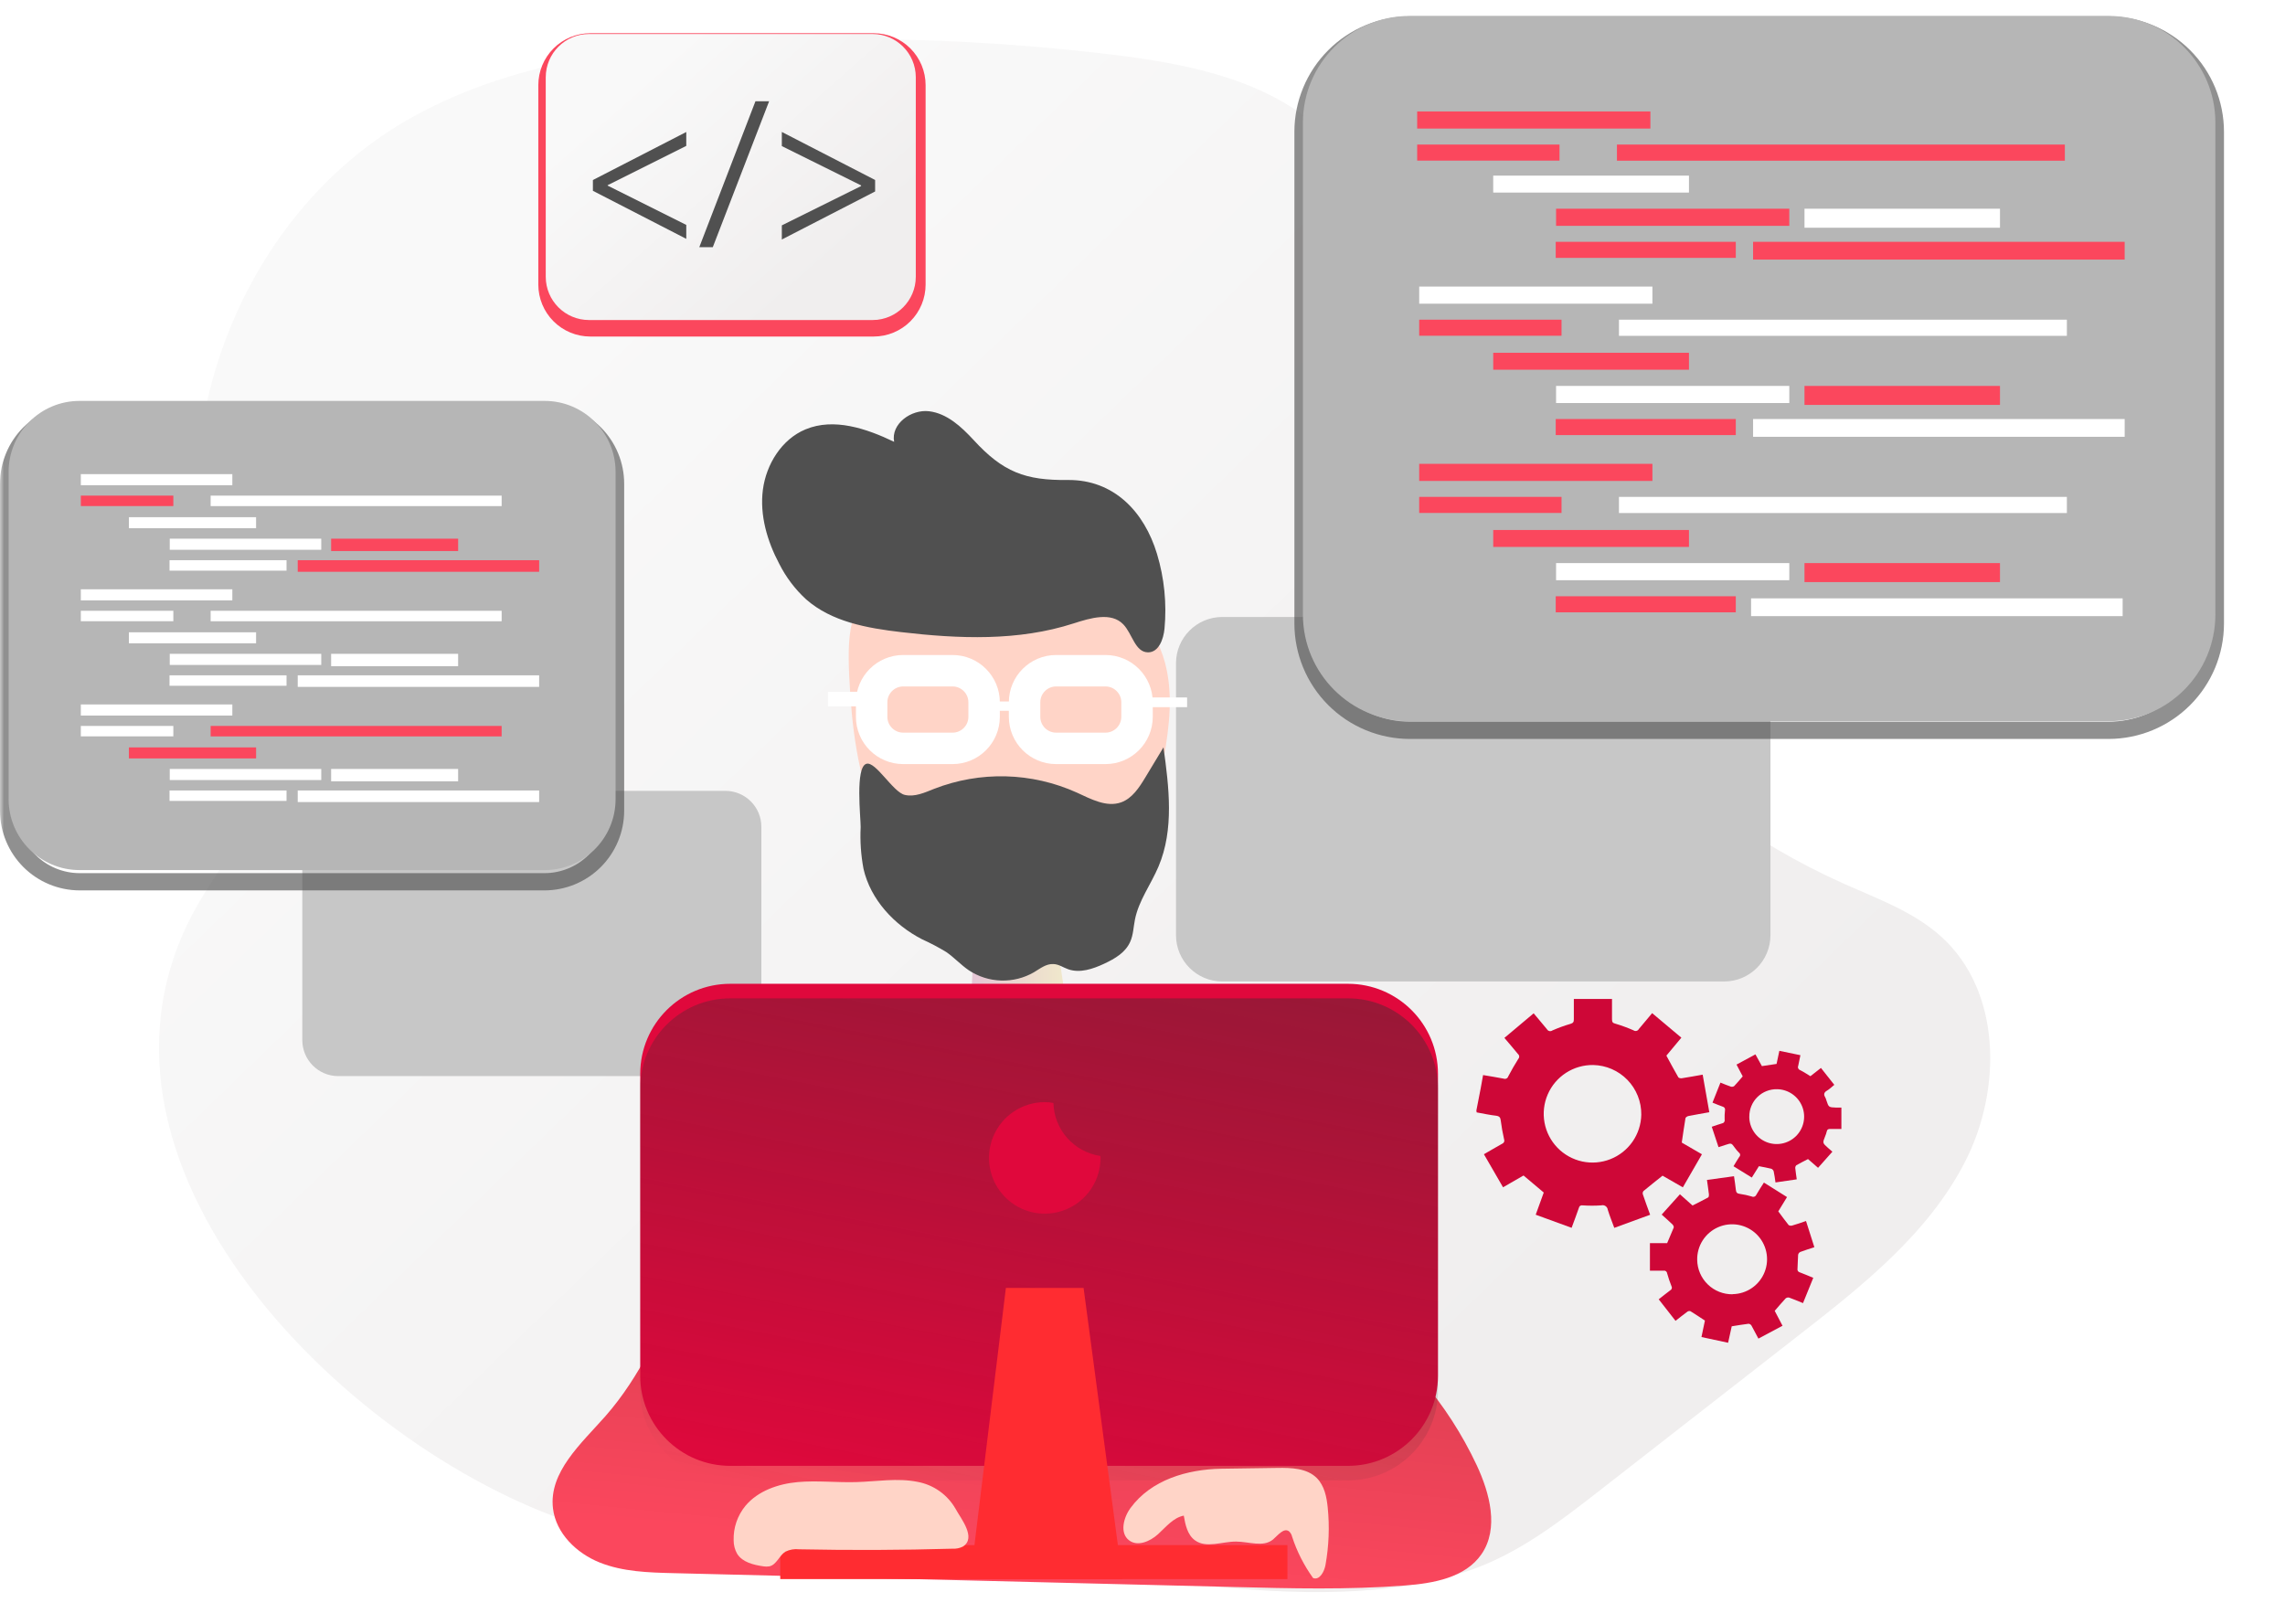 <svg width="287" height="204" viewBox="0 0 287 204" fill="none" xmlns="http://www.w3.org/2000/svg">
<mask id="mask0" mask-type="alpha" maskUnits="userSpaceOnUse" x="0" y="0" width="287" height="204">
<rect width="287" height="204" fill="#C4C4C4"/>
</mask>
<g mask="url(#mask0)">
<g filter="url(#filter0_dd)">
<path d="M26.177 116.833C29.391 110.744 34.646 105.242 34.849 98.358C34.992 93.322 32.348 88.704 30.411 84.046C20.538 60.333 30.762 30.075 52.973 17.178C65.096 10.141 79.462 8.133 93.456 7.343C109.337 6.443 125.266 6.926 141.064 8.786C150.324 9.883 160.016 11.655 167.18 17.617C178.409 26.943 179.994 43.196 184.262 57.162C191.761 81.693 210.274 102.62 233.703 113.059C237.943 114.946 242.435 116.57 245.864 119.696C253.384 126.542 253.461 138.863 248.826 147.914C244.191 156.965 235.924 163.509 227.888 169.762L202.951 189.208C197.904 193.141 192.737 197.146 186.687 199.225C166.528 206.158 139.183 198.007 118.256 197.08C104.745 196.476 90.422 197.815 77.219 194.293C47.992 186.487 9.018 149.378 26.177 116.833Z" fill="url(#paint0_linear)"/>
</g>
<path d="M153.523 123.289L216.556 123.289C219.768 123.289 222.371 120.686 222.371 117.474V83.317C222.371 80.105 219.768 77.502 216.556 77.502H153.523C150.312 77.502 147.708 80.105 147.708 83.317V117.474C147.708 120.686 150.312 123.289 153.523 123.289Z" fill="#C7C7C7"/>
<path d="M42.491 135.176H91.109C93.605 135.176 95.629 133.153 95.629 130.656V103.865C95.629 101.369 93.605 99.345 91.109 99.345H42.491C39.995 99.345 37.971 101.369 37.971 103.865L37.971 130.656C37.971 133.153 39.995 135.176 42.491 135.176Z" fill="#C7C7C7"/>
<path opacity="0.63" d="M264.844 92.823H177.076C173.233 92.818 169.549 91.29 166.831 88.573C164.113 85.857 162.584 82.173 162.578 78.33V16.553C162.582 12.709 164.111 9.024 166.829 6.306C169.547 3.588 173.232 2.059 177.076 2.055H264.844C268.686 2.06 272.37 3.59 275.087 6.308C277.804 9.026 279.332 12.71 279.336 16.553V78.33C279.332 82.172 277.804 85.856 275.087 88.573C272.37 91.29 268.686 92.818 264.844 92.823ZM177.076 4.221C173.807 4.224 170.672 5.524 168.36 7.836C166.048 10.148 164.748 13.283 164.745 16.553V78.33C164.749 81.599 166.05 84.732 168.362 87.043C170.674 89.354 173.808 90.653 177.076 90.656H264.844C268.111 90.651 271.244 89.352 273.555 87.041C275.865 84.73 277.165 81.598 277.169 78.33V16.553C277.167 13.284 275.867 10.15 273.556 7.838C271.246 5.527 268.112 4.226 264.844 4.221H177.076Z" fill="#505050"/>
<path d="M109.736 42.274H74.135C72.406 42.273 70.748 41.585 69.525 40.362C68.302 39.14 67.615 37.481 67.613 35.752V10.7C67.613 8.97 68.3 7.31 69.523 6.086C70.746 4.862 72.405 4.174 74.135 4.172H109.736C111.466 4.174 113.125 4.862 114.348 6.086C115.571 7.31 116.258 8.97 116.258 10.7V35.752C116.257 37.481 115.569 39.14 114.346 40.362C113.124 41.585 111.466 42.273 109.736 42.274ZM74.135 6.367C72.983 6.375 71.88 6.837 71.065 7.652C70.25 8.467 69.789 9.57 69.78 10.722V35.774C69.789 36.927 70.25 38.029 71.065 38.844C71.88 39.659 72.983 40.121 74.135 40.13H109.736C110.889 40.121 111.991 39.659 112.806 38.844C113.621 38.029 114.083 36.927 114.092 35.774V10.7C114.077 9.551 113.613 8.454 112.799 7.644C111.984 6.834 110.885 6.375 109.736 6.367H74.135Z" fill="#FB475D"/>
<path d="M122.47 134.951C122.486 135.578 122.676 136.188 123.018 136.712C123.329 137.073 123.736 137.337 124.192 137.475C126.288 138.215 128.581 137.36 130.638 136.509C131.553 136.219 132.377 135.695 133.029 134.99C133.58 134.124 133.86 133.114 133.836 132.088C134.045 128.775 133.873 125.45 133.326 122.176C133.247 121.317 132.959 120.49 132.486 119.768C131.471 118.424 129.563 118.243 127.878 118.177C123.638 118.018 122.393 117.475 122.152 121.918C121.907 126.264 122.013 130.623 122.47 134.951Z" fill="url(#paint1_linear)"/>
<path d="M110.259 103.251C111.279 105.6 112.693 107.757 114.439 109.63C116.242 111.508 118.435 112.966 120.864 113.902C123.293 114.837 125.898 115.227 128.495 115.043C131.091 114.86 133.615 114.107 135.888 112.839C138.161 111.571 140.127 109.818 141.647 107.705C144.28 104.035 145.41 99.51 146.2 95.061C146.886 91.166 147.352 87.112 146.337 83.289C145.004 78.292 141.181 74.172 136.573 71.835C131.965 69.499 126.645 68.818 121.488 69.186C118.263 69.422 115.004 70.075 112.201 71.676C106.661 74.825 106.409 79.191 106.661 84.885C106.963 91.128 107.665 97.496 110.259 103.251Z" fill="url(#paint2_linear)"/>
<path d="M122.271 55.253C120.746 53.607 118.941 51.928 116.692 51.66C114.443 51.391 111.876 53.251 112.304 55.499C108.821 53.827 104.739 52.45 101.174 53.936C98.179 55.176 96.237 58.325 95.82 61.517C95.403 64.71 96.369 68.001 97.883 70.842C98.727 72.514 99.866 74.019 101.245 75.286C104.46 78.116 108.925 78.906 113.192 79.405C120.433 80.25 127.915 80.557 134.855 78.308C136.95 77.633 139.567 76.844 141.092 78.434C142.227 79.614 142.567 81.95 144.207 81.945C145.535 81.945 146.138 80.299 146.264 78.966C146.559 75.804 146.239 72.615 145.321 69.575C143.725 64.293 139.923 60.25 134.136 60.294C128.777 60.36 125.974 59.301 122.271 55.253Z" fill="#505050"/>
<path d="M119.64 84.254H113.446C111.256 84.254 109.48 86.03 109.48 88.22V90.042C109.48 92.232 111.256 94.007 113.446 94.007H119.64C121.83 94.007 123.606 92.232 123.606 90.042V88.22C123.606 86.03 121.83 84.254 119.64 84.254Z" stroke="white" stroke-width="3.95" stroke-miterlimit="10"/>
<path d="M138.847 84.254H132.653C130.463 84.254 128.688 86.03 128.688 88.22V90.042C128.688 92.232 130.463 94.007 132.653 94.007H138.847C141.037 94.007 142.813 92.232 142.813 90.042V88.22C142.813 86.03 141.037 84.254 138.847 84.254Z" stroke="white" stroke-width="3.95" stroke-miterlimit="10"/>
<path d="M130.235 88.116H122.363V89.285H130.235V88.116Z" fill="white"/>
<path d="M110.398 86.898H103.996V88.725H110.398V86.898Z" fill="white"/>
<path d="M149.103 87.612H141.988V88.83H149.103V87.612Z" fill="white"/>
<path d="M108.101 103.887C108.012 105.654 108.134 107.425 108.463 109.164C109.352 113.004 112.303 116.18 115.803 117.985C116.849 118.456 117.866 118.991 118.847 119.586C119.845 120.272 120.674 121.194 121.678 121.879C122.885 122.68 124.292 123.127 125.74 123.171C127.188 123.215 128.62 122.853 129.873 122.126C130.635 121.671 131.392 121.056 132.281 121.1C132.961 121.1 133.554 121.545 134.195 121.764C135.66 122.263 137.262 121.72 138.666 121.067C140.07 120.415 141.37 119.636 141.957 118.297C142.347 117.431 142.363 116.449 142.55 115.516C143.022 113.124 144.563 111.095 145.512 108.846C147.487 104.189 146.828 98.884 146.137 93.876L143.855 97.656C143.087 98.928 142.21 100.283 140.816 100.788C138.979 101.44 137.026 100.376 135.249 99.559C132.442 98.293 129.41 97.6 126.332 97.52C123.254 97.44 120.191 97.975 117.322 99.093C116.137 99.564 114.881 100.146 113.636 99.85C112.155 99.499 109.988 95.604 108.82 95.944C107.393 96.372 108.112 102.691 108.101 103.887Z" fill="#505050"/>
<path d="M122.49 129.932C137.344 127.815 153.126 135.346 160.828 148.226C163.395 152.527 165.117 157.315 167.959 161.446C170.959 165.834 175.09 169.285 178.54 173.311C181.325 176.566 183.659 180.18 185.479 184.057C187.125 187.59 188.293 192 186.083 195.22C184.053 198.182 180.049 198.895 176.456 199.164C169.325 199.713 162.133 199.532 154.969 199.351L84.58 197.612C81.442 197.535 78.227 197.442 75.315 196.273C72.402 195.105 69.829 192.603 69.456 189.488C68.908 184.924 72.994 181.347 76.039 177.897C84.887 167.826 86.867 153.174 95.391 142.828C98.59 139 102.573 135.903 107.073 133.748C111.572 131.593 116.482 130.43 121.469 130.338" fill="#FB475D"/>
<path d="M122.49 129.932C137.344 127.815 153.126 135.346 160.828 148.226C163.395 152.527 165.117 157.315 167.959 161.446C170.959 165.834 175.09 169.285 178.54 173.311C181.325 176.566 183.659 180.18 185.479 184.057C187.125 187.59 188.293 192 186.083 195.22C184.053 198.182 180.049 198.895 176.456 199.164C169.325 199.713 162.133 199.532 154.969 199.351L84.58 197.612C81.442 197.535 78.227 197.442 75.315 196.273C72.402 195.105 69.829 192.603 69.456 189.488C68.908 184.924 72.994 181.347 76.039 177.897C84.887 167.826 86.867 153.174 95.391 142.828C98.59 139 102.573 135.903 107.073 133.748C111.572 131.593 116.482 130.43 121.469 130.338" fill="url(#paint3_linear)" fill-opacity="0.2"/>
<path d="M161.703 194.09H98V198.358H161.703V194.09Z" fill="#FF2C31"/>
<path d="M161.703 194.09H98V198.358H161.703V194.09Z" fill="url(#paint4_linear)"/>
<path d="M169.306 123.58H91.72C85.476 123.58 80.414 128.642 80.414 134.886V172.829C80.414 179.072 85.476 184.134 91.72 184.134H169.306C175.55 184.134 180.612 179.072 180.612 172.829V134.886C180.612 128.642 175.55 123.58 169.306 123.58Z" fill="#E0083C"/>
<path d="M169.306 125.407H91.72C85.476 125.407 80.414 130.468 80.414 136.712V174.655C80.414 180.899 85.476 185.961 91.72 185.961H169.306C175.55 185.961 180.612 180.899 180.612 174.655V136.712C180.612 130.468 175.55 125.407 169.306 125.407Z" fill="url(#paint5_linear)" fill-opacity="0.4"/>
<path opacity="0.26" d="M115.68 183.41L126.343 161.781H136.102L137.473 183.717L115.68 183.41Z" fill="url(#paint6_linear)"/>
<path d="M140.977 198.358H121.871L126.342 161.781H136.1L140.977 198.358Z" fill="#FF2C31"/>
<path d="M141.886 198.358H122.785L127.256 161.781H137.009L141.886 198.358Z" fill="url(#paint7_linear)"/>
<path d="M264.844 2H177.06C169.653 2 163.648 8.005 163.648 15.412V77.184C163.648 84.591 169.653 90.596 177.06 90.596H264.844C272.252 90.596 278.256 84.591 278.256 77.184V15.412C278.256 8.005 272.252 2 264.844 2Z" fill="#B6B6B6"/>
<path opacity="0.63" d="M68.398 111.847H10C7.348 111.842 4.806 110.787 2.932 108.911C1.057 107.035 0.003 104.493 0 101.841V60.75C0.003 58.098 1.057 55.555 2.932 53.68C4.806 51.804 7.348 50.748 10 50.744H68.398C71.05 50.748 73.592 51.804 75.466 53.68C77.341 55.555 78.395 58.098 78.398 60.75V101.841C78.395 104.493 77.341 107.035 75.466 108.911C73.592 110.787 71.05 111.842 68.398 111.847ZM10 52.911C7.922 52.914 5.93 53.741 4.46 55.21C2.991 56.679 2.164 58.672 2.161 60.75V101.841C2.164 103.919 2.991 105.911 4.46 107.381C5.93 108.85 7.922 109.677 10 109.68H68.398C70.476 109.677 72.468 108.85 73.938 107.381C75.407 105.911 76.234 103.919 76.237 101.841V60.75C76.234 58.672 75.407 56.679 73.938 55.21C72.468 53.741 70.476 52.914 68.398 52.911H10Z" fill="#505050"/>
<path d="M68.4 50.36H10.001C5.075 50.36 1.082 54.353 1.082 59.279V100.376C1.082 105.302 5.075 109.296 10.001 109.296H68.4C73.326 109.296 77.319 105.302 77.319 100.376V59.279C77.319 54.353 73.326 50.36 68.4 50.36Z" fill="#B6B6B6"/>
<path d="M109.589 4.271H73.983C70.981 4.271 68.547 6.705 68.547 9.707V34.765C68.547 37.767 70.981 40.201 73.983 40.201H109.589C112.591 40.201 115.025 37.767 115.025 34.765V9.707C115.025 6.705 112.591 4.271 109.589 4.271Z" fill="url(#paint8_linear)"/>
<path d="M74.469 22.614L86.197 16.58V18.325L76.323 23.261V23.316L86.197 28.253V30.003L74.469 23.969V22.614Z" fill="#505050"/>
<path d="M87.832 31.051L94.886 12.719H96.603L89.527 31.051H87.832Z" fill="#505050"/>
<path d="M109.916 24.052L98.199 30.086V28.309L108.155 23.372V23.289L98.199 18.352V16.575L109.916 22.609V24.052Z" fill="#505050"/>
<path d="M115.231 186.141C112.718 185.637 110.129 186.098 107.551 186.174C105.093 186.246 102.614 185.955 100.184 186.174C97.754 186.394 95.209 187.271 93.64 189.142C92.629 190.362 92.098 191.909 92.148 193.492C92.145 194.084 92.296 194.666 92.587 195.181C93.256 196.251 94.649 196.575 95.878 196.756C96.13 196.8 96.388 196.8 96.64 196.756C97.545 196.558 97.864 195.395 98.648 194.913C99.18 194.652 99.776 194.549 100.365 194.616C106.794 194.748 113.225 194.723 119.657 194.54C120.099 194.565 120.54 194.474 120.935 194.276C122.691 193.179 120.661 190.722 120.03 189.548C119.529 188.663 118.839 187.9 118.009 187.311C117.18 186.722 116.231 186.323 115.231 186.141Z" fill="url(#paint9_linear)"/>
<path d="M141.986 189.438C141.103 190.651 140.62 192.576 141.81 193.486C142.88 194.309 144.449 193.629 145.447 192.724C146.446 191.819 147.356 190.645 148.684 190.387C148.881 191.539 149.144 192.801 150.088 193.486C151.52 194.529 153.494 193.629 155.261 193.646C156.851 193.646 158.667 194.397 159.896 193.382C160.532 192.834 161.256 191.863 161.915 192.367C162.106 192.549 162.238 192.784 162.293 193.042C162.898 194.896 163.786 196.644 164.926 198.226C165.727 198.539 166.33 197.452 166.484 196.58C166.911 194.202 167.006 191.776 166.764 189.372C166.632 188.034 166.347 186.63 165.392 185.664C164.147 184.419 162.178 184.364 160.417 184.392L153.352 184.496C149.15 184.578 144.602 185.862 141.986 189.438Z" fill="url(#paint10_linear)"/>
<path d="M138.229 145.461C138.226 146.846 137.814 148.199 137.044 149.349C136.273 150.499 135.179 151.396 133.899 151.924C132.62 152.453 131.212 152.591 129.854 152.32C128.497 152.05 127.249 151.383 126.27 150.404C125.291 149.425 124.625 148.178 124.354 146.82C124.083 145.462 124.221 144.054 124.75 142.775C125.279 141.495 126.175 140.401 127.325 139.631C128.475 138.86 129.828 138.448 131.213 138.446C131.581 138.439 131.95 138.476 132.31 138.555C132.355 140.179 132.97 141.735 134.047 142.95C135.124 144.166 136.595 144.963 138.201 145.204C138.221 145.288 138.231 145.375 138.229 145.461Z" fill="#E0083C"/>
<path d="M207.292 14H178V16.15H207.292V14Z" fill="#FB475D"/>
<path d="M195.877 18.158H178V20.176H195.877V18.158Z" fill="#FB475D"/>
<path d="M259.349 18.158H203.09V20.187H259.349V18.158Z" fill="#FB475D"/>
<path d="M212.137 22.061H187.551V24.189H212.137V22.061Z" fill="white"/>
<path d="M224.738 26.218H195.445V28.369H224.738V26.218Z" fill="#FB475D"/>
<path d="M251.201 26.218H226.648V28.604H251.201V26.218Z" fill="white"/>
<path d="M218.019 30.376H195.402V32.395H218.019V30.376Z" fill="#FB475D"/>
<path d="M266.862 30.376H220.191V32.609H266.862V30.376Z" fill="#FB475D"/>
<path d="M207.546 35.999H178.254V38.149H207.546V35.999Z" fill="white"/>
<path d="M196.131 40.157H178.254V42.175H196.131V40.157Z" fill="#FB475D"/>
<path d="M259.603 40.157H203.344V42.186H259.603V40.157Z" fill="white"/>
<path d="M212.137 44.315H187.551V46.443H212.137V44.315Z" fill="#FB475D"/>
<path d="M224.738 48.478H195.445V50.628H224.738V48.478Z" fill="white"/>
<path d="M251.201 48.478H226.648V50.864H251.201V48.478Z" fill="#FB475D"/>
<path d="M218.019 52.636H195.402V54.655H218.019V52.636Z" fill="#FB475D"/>
<path d="M266.862 52.636H220.191V54.869H266.862V52.636Z" fill="white"/>
<path d="M207.546 58.264H178.254V60.414H207.546V58.264Z" fill="#FB475D"/>
<path d="M196.131 62.416H178.254V64.435H196.131V62.416Z" fill="#FB475D"/>
<path d="M259.603 62.416H203.344V64.446H259.603V62.416Z" fill="white"/>
<path d="M212.137 66.575H187.551V68.703H212.137V66.575Z" fill="#FB475D"/>
<path d="M224.738 70.733H195.445V72.883H224.738V70.733Z" fill="white"/>
<path d="M251.201 70.733H226.648V73.119H251.201V70.733Z" fill="#FB475D"/>
<path d="M218.019 74.901H195.402V76.92H218.019V74.901Z" fill="#FB475D"/>
<path d="M266.608 75.163H219.938V77.396H266.608V75.163Z" fill="white"/>
<path d="M29.181 59.559H10.152V60.952H29.181V59.559Z" fill="white"/>
<path d="M21.771 62.258H10.152V63.569H21.771V62.258Z" fill="#FB475D"/>
<path d="M63.007 62.258H26.457V63.574H63.007V62.258Z" fill="white"/>
<path d="M32.165 64.968H16.191V66.35H32.165V64.968Z" fill="white"/>
<path d="M40.349 67.667H21.32V69.06H40.349V67.667Z" fill="white"/>
<path d="M57.542 67.667H41.59V69.219H57.542V67.667Z" fill="#FB475D"/>
<path d="M35.989 70.371H21.293V71.682H35.989V70.371Z" fill="white"/>
<path d="M67.718 70.371H37.395V71.825H67.718V70.371Z" fill="#FB475D"/>
<path d="M29.181 74.024H10.152V75.418H29.181V74.024Z" fill="white"/>
<path d="M21.771 76.723H10.152V78.034H21.771V76.723Z" fill="white"/>
<path d="M63.007 76.723H26.457V78.04H63.007V76.723Z" fill="white"/>
<path d="M32.165 79.427H16.191V80.81H32.165V79.427Z" fill="white"/>
<path d="M40.349 82.132H21.32V83.525H40.349V82.132Z" fill="white"/>
<path d="M57.542 82.132H41.59V83.684H57.542V82.132Z" fill="white"/>
<path d="M35.989 84.831H21.293V86.142H35.989V84.831Z" fill="white"/>
<path d="M67.718 84.831H37.395V86.284H67.718V84.831Z" fill="white"/>
<path d="M29.181 88.489H10.152V89.883H29.181V88.489Z" fill="white"/>
<path d="M21.771 91.189H10.152V92.499H21.771V91.189Z" fill="white"/>
<path d="M63.007 91.189H26.457V92.505H63.007V91.189Z" fill="#FB475D"/>
<path d="M32.165 93.887H16.191V95.27H32.165V93.887Z" fill="#FB475D"/>
<path d="M40.349 96.592H21.32V97.985H40.349V96.592Z" fill="white"/>
<path d="M57.542 96.592H41.59V98.144H57.542V96.592Z" fill="white"/>
<path d="M35.989 99.296H21.293V100.607H35.989V99.296Z" fill="white"/>
<path d="M67.718 99.296H37.395V100.75H67.718V99.296Z" fill="white"/>
<path d="M185.434 139.504C185.609 138.566 185.796 137.628 185.982 136.69C186.081 136.142 186.174 135.632 186.278 135.045C187.156 135.193 188.012 135.33 188.862 135.494C188.918 135.516 188.979 135.525 189.039 135.522C189.099 135.519 189.158 135.504 189.212 135.477C189.266 135.45 189.314 135.413 189.353 135.367C189.392 135.321 189.421 135.267 189.438 135.209C189.822 134.463 190.25 133.739 190.7 133.015C190.739 132.973 190.77 132.923 190.789 132.869C190.809 132.815 190.817 132.757 190.813 132.699C190.81 132.642 190.794 132.586 190.768 132.534C190.742 132.483 190.706 132.437 190.661 132.401C190.113 131.748 189.564 131.073 188.955 130.376L192.631 127.288C193.179 127.963 193.761 128.616 194.304 129.29C194.335 129.347 194.378 129.397 194.43 129.436C194.481 129.475 194.541 129.502 194.604 129.517C194.667 129.531 194.733 129.532 194.796 129.52C194.86 129.507 194.92 129.481 194.973 129.444C195.711 129.118 196.469 128.842 197.244 128.616C197.6 128.511 197.683 128.369 197.677 128.034C197.677 127.195 197.677 126.356 197.677 125.483H202.471C202.471 126.345 202.471 127.195 202.471 128.045C202.471 128.385 202.559 128.511 202.905 128.594C203.678 128.824 204.437 129.102 205.176 129.427C205.229 129.464 205.289 129.489 205.353 129.501C205.417 129.513 205.482 129.511 205.545 129.495C205.608 129.48 205.666 129.451 205.717 129.411C205.768 129.371 205.81 129.32 205.84 129.263C206.388 128.599 206.937 127.952 207.513 127.266L211.182 130.349L209.301 132.604C209.811 133.542 210.288 134.441 210.798 135.319C210.853 135.418 211.095 135.467 211.237 135.445C212.093 135.313 212.949 135.154 213.859 134.995L214.693 139.713C213.799 139.872 212.932 140.02 212.071 140.19C211.928 140.217 211.72 140.349 211.698 140.464C211.528 141.463 211.391 142.466 211.232 143.525L213.766 144.995L211.369 149.148L208.818 147.683C207.995 148.341 207.2 148.967 206.416 149.619C206.373 149.677 206.344 149.743 206.331 149.814C206.319 149.884 206.323 149.957 206.344 150.025C206.629 150.876 206.942 151.715 207.26 152.593L202.757 154.238C202.477 153.476 202.175 152.73 201.939 151.962C201.928 151.869 201.896 151.779 201.847 151.699C201.798 151.619 201.732 151.551 201.654 151.499C201.576 151.447 201.487 151.412 201.394 151.397C201.302 151.383 201.207 151.388 201.117 151.413C200.34 151.465 199.561 151.465 198.785 151.413C198.733 151.4 198.678 151.399 198.625 151.408C198.572 151.417 198.522 151.438 198.477 151.467C198.432 151.497 198.394 151.536 198.365 151.582C198.336 151.627 198.316 151.678 198.308 151.731C198.023 152.554 197.716 153.377 197.397 154.233L192.888 152.587L193.898 149.8L191.358 147.661L188.785 149.142L186.383 144.99C187.178 144.529 187.924 144.09 188.681 143.668C188.733 143.648 188.78 143.618 188.821 143.579C188.861 143.541 188.893 143.494 188.915 143.443C188.937 143.392 188.948 143.337 188.949 143.281C188.949 143.226 188.938 143.171 188.917 143.119C188.741 142.346 188.599 141.561 188.5 140.777C188.451 140.393 188.363 140.228 187.951 140.157C187.118 140.064 186.306 139.883 185.472 139.735L185.434 139.504ZM200.113 133.783C198.902 133.765 197.712 134.106 196.695 134.763C195.677 135.421 194.878 136.365 194.397 137.477C193.916 138.588 193.775 139.818 193.993 141.01C194.21 142.201 194.776 143.302 195.619 144.172C196.461 145.042 197.543 145.643 198.727 145.899C199.911 146.154 201.144 146.053 202.271 145.608C203.397 145.164 204.367 144.395 205.057 143.399C205.747 142.403 206.126 141.226 206.147 140.014C206.166 138.39 205.543 136.824 204.412 135.657C203.282 134.489 201.737 133.816 200.113 133.783Z" fill="#CE0737"/>
<path d="M226.839 153.377L227.887 156.668C227.278 156.871 226.691 157.047 226.126 157.261C226.055 157.294 225.992 157.344 225.944 157.406C225.895 157.467 225.862 157.54 225.847 157.617C225.797 158.199 225.814 158.78 225.77 159.362C225.758 159.411 225.755 159.463 225.764 159.514C225.772 159.564 225.79 159.613 225.817 159.656C225.844 159.7 225.879 159.737 225.921 159.767C225.963 159.796 226.01 159.817 226.06 159.828C226.609 160.031 227.158 160.272 227.75 160.514C227.311 161.611 226.894 162.626 226.461 163.69C225.863 163.448 225.298 163.202 224.722 162.999C224.646 162.98 224.567 162.979 224.491 162.996C224.415 163.013 224.343 163.048 224.283 163.097C223.822 163.586 223.389 164.107 222.906 164.661L223.888 166.537L220.86 168.149C220.559 167.601 220.284 167.052 219.983 166.504C219.943 166.442 219.89 166.39 219.827 166.352C219.764 166.314 219.694 166.291 219.621 166.284C218.924 166.367 218.227 166.493 217.509 166.603L217.053 168.671L213.707 167.952L214.141 165.884C213.521 165.478 212.928 165.078 212.319 164.705C212.255 164.685 212.186 164.68 212.12 164.692C212.053 164.703 211.99 164.73 211.935 164.77C211.442 165.132 210.964 165.516 210.449 165.917L208.337 163.213C208.842 162.818 209.302 162.445 209.78 162.088C209.826 162.067 209.867 162.036 209.901 161.998C209.934 161.96 209.96 161.915 209.975 161.866C209.991 161.818 209.996 161.767 209.991 161.716C209.985 161.666 209.969 161.617 209.944 161.572C209.731 161.044 209.548 160.504 209.396 159.954C209.392 159.903 209.377 159.853 209.353 159.808C209.329 159.763 209.296 159.723 209.256 159.691C209.216 159.659 209.169 159.636 209.12 159.622C209.07 159.609 209.018 159.606 208.968 159.614C208.37 159.614 207.777 159.614 207.234 159.614V156.158H209.396C209.67 155.511 209.944 154.864 210.224 154.2C210.262 154.101 210.158 153.898 210.065 153.805C209.637 153.388 209.182 152.999 208.71 152.571L211.003 150.02L212.583 151.43C213.252 151.09 213.905 150.772 214.546 150.42C214.623 150.377 214.656 150.168 214.645 150.047C214.579 149.455 214.486 148.863 214.398 148.221L217.794 147.749C217.882 148.358 217.969 148.917 218.03 149.482C218.063 149.801 218.194 149.932 218.529 149.971C219.031 150.043 219.528 150.151 220.015 150.294C220.067 150.321 220.124 150.336 220.182 150.34C220.24 150.343 220.298 150.334 220.353 150.314C220.408 150.294 220.457 150.263 220.499 150.223C220.541 150.183 220.575 150.134 220.597 150.08C220.888 149.57 221.211 149.087 221.551 148.55L224.453 150.371L223.356 152.165C223.789 152.752 224.212 153.333 224.656 153.887C224.719 153.926 224.788 153.952 224.861 153.963C224.933 153.974 225.007 153.971 225.079 153.953C225.66 153.783 226.241 153.591 226.839 153.377ZM217.624 162.565C218.493 162.552 219.338 162.281 220.052 161.787C220.767 161.293 221.319 160.598 221.638 159.79C221.958 158.982 222.03 158.098 221.846 157.248C221.662 156.399 221.23 155.624 220.605 155.02C219.98 154.417 219.19 154.013 218.335 153.859C217.48 153.705 216.599 153.808 215.802 154.155C215.006 154.503 214.331 155.079 213.862 155.81C213.393 156.542 213.152 157.396 213.17 158.265C213.188 159.428 213.668 160.536 214.503 161.345C215.338 162.155 216.461 162.599 217.624 162.582V162.565Z" fill="#CE0737"/>
<path d="M227.392 135.187L228.714 134.15L230.392 136.273C230.069 136.531 229.783 136.822 229.46 137.008C229.136 137.195 229.015 137.453 229.235 137.809C229.309 137.94 229.364 138.08 229.399 138.226C229.685 139.093 229.685 139.093 230.617 139.131C230.842 139.131 231.067 139.131 231.281 139.131V141.813C230.776 141.813 230.326 141.813 229.882 141.813C229.624 141.813 229.498 141.874 229.443 142.126C229.396 142.331 229.33 142.531 229.246 142.724C228.906 143.574 228.9 143.574 229.602 144.194L230.151 144.671L228.352 146.696L227.09 145.598C226.596 145.856 226.103 146.098 225.625 146.372C225.578 146.418 225.541 146.473 225.517 146.535C225.493 146.597 225.483 146.663 225.488 146.728C225.532 147.189 225.609 147.645 225.675 148.144L223.003 148.533C222.932 148.045 222.877 147.584 222.778 147.14C222.756 147.065 222.716 146.997 222.663 146.94C222.61 146.883 222.544 146.838 222.471 146.811C221.978 146.685 221.478 146.602 220.924 146.493L220.03 147.919L217.732 146.498C217.979 146.092 218.203 145.703 218.45 145.33C218.49 145.294 218.521 145.25 218.541 145.2C218.561 145.151 218.569 145.098 218.564 145.045C218.56 144.991 218.544 144.94 218.516 144.894C218.489 144.849 218.451 144.81 218.406 144.781C218.215 144.59 218.041 144.382 217.885 144.161C217.463 143.574 217.468 143.574 216.761 143.805C216.481 143.903 216.212 143.991 215.85 144.101L215 141.539C215.444 141.391 215.856 141.238 216.284 141.117C216.338 141.11 216.39 141.091 216.437 141.063C216.484 141.035 216.525 140.997 216.556 140.952C216.587 140.907 216.609 140.856 216.62 140.802C216.631 140.749 216.63 140.693 216.618 140.64C216.603 140.251 216.617 139.863 216.662 139.477C216.675 139.427 216.678 139.375 216.67 139.324C216.662 139.273 216.644 139.225 216.617 139.181C216.59 139.137 216.554 139.1 216.512 139.07C216.47 139.041 216.422 139.021 216.371 139.01C215.949 138.862 215.538 138.687 215.093 138.506L216.092 135.993C216.552 136.174 216.98 136.361 217.419 136.504C217.49 136.521 217.564 136.523 217.635 136.507C217.706 136.492 217.773 136.461 217.83 136.416C218.193 136.037 218.522 135.631 218.889 135.209L218.11 133.728L220.485 132.444L221.297 133.92L223.14 133.646L223.491 132L226.135 132.549C226.042 133.009 225.96 133.443 225.861 133.876C225.837 133.927 225.825 133.983 225.824 134.039C225.823 134.095 225.834 134.151 225.856 134.203C225.879 134.255 225.912 134.301 225.953 134.34C225.995 134.378 226.044 134.407 226.097 134.425C226.53 134.633 226.942 134.913 227.392 135.187ZM219.712 140.256C219.71 140.935 219.909 141.599 220.283 142.166C220.658 142.733 221.192 143.176 221.817 143.44C222.443 143.704 223.133 143.777 223.8 143.65C224.468 143.523 225.082 143.202 225.568 142.727C226.053 142.252 226.387 141.643 226.527 140.979C226.668 140.314 226.609 139.623 226.358 138.992C226.106 138.361 225.674 137.818 225.115 137.432C224.557 137.046 223.896 136.834 223.217 136.822C222.76 136.81 222.305 136.89 221.879 137.058C221.454 137.225 221.066 137.477 220.74 137.797C220.413 138.117 220.155 138.5 219.979 138.923C219.803 139.345 219.714 139.798 219.717 140.256H219.712Z" fill="#CE0737"/>
</g>
<defs>
<filter id="filter0_dd" x="1.969" y="-13.096" width="261.007" height="226.091" filterUnits="userSpaceOnUse" color-interpolation-filters="sRGB">
<feFlood flood-opacity="0" result="BackgroundImageFix"/>
<feColorMatrix in="SourceAlpha" type="matrix" values="0 0 0 0 0 0 0 0 0 0 0 0 0 0 0 0 0 0 127 0"/>
<feOffset dx="3" dy="3"/>
<feGaussianBlur stdDeviation="4"/>
<feColorMatrix type="matrix" values="0 0 0 0 0.367 0 0 0 0 0.367 0 0 0 0 0.367 0 0 0 0.4 0"/>
<feBlend mode="normal" in2="BackgroundImageFix" result="effect1_dropShadow"/>
<feColorMatrix in="SourceAlpha" type="matrix" values="0 0 0 0 0 0 0 0 0 0 0 0 0 0 0 0 0 0 127 0"/>
<feOffset dx="-5" dy="-5"/>
<feGaussianBlur stdDeviation="7.5"/>
<feColorMatrix type="matrix" values="0 0 0 0 1 0 0 0 0 1 0 0 0 0 1 0 0 0 1 0"/>
<feBlend mode="normal" in2="effect1_dropShadow" result="effect2_dropShadow"/>
<feBlend mode="normal" in="SourceGraphic" in2="effect2_dropShadow" result="shape"/>
</filter>
<linearGradient id="paint0_linear" x1="112.178" y1="3.977" x2="234.61" y2="130.463" gradientUnits="userSpaceOnUse">
<stop stop-color="#F9F9F9"/>
<stop offset="1" stop-color="#F0EEEE"/>
</linearGradient>
<linearGradient id="paint1_linear" x1="122.02" y1="127.914" x2="133.912" y2="127.914" gradientUnits="userSpaceOnUse">
<stop stop-color="#E5C6D6"/>
<stop offset="0.42" stop-color="#EAD4D0"/>
<stop offset="1" stop-color="#F0E9CB"/>
</linearGradient>
<linearGradient id="paint2_linear" x1="14443.7" y1="17508.7" x2="15180.9" y2="17508.7" gradientUnits="userSpaceOnUse">
<stop stop-color="#FFD4C7"/>
<stop offset="0.42" stop-color="#EAD4D0"/>
<stop offset="1" stop-color="#FAD0BE"/>
</linearGradient>
<linearGradient id="paint3_linear" x1="127.761" y1="195.9" x2="133.247" y2="140.426" gradientUnits="userSpaceOnUse">
<stop stop-color="#010101" stop-opacity="0"/>
<stop offset="0.95" stop-color="#010101"/>
</linearGradient>
<linearGradient id="paint4_linear" x1="15177.1" y1="1649.76" x2="15177.1" y2="1902.71" gradientUnits="userSpaceOnUse">
<stop stop-color="#010101" stop-opacity="0"/>
<stop offset="0.95" stop-color="#010101"/>
</linearGradient>
<linearGradient id="paint5_linear" x1="123.365" y1="192.198" x2="138.401" y2="115.39" gradientUnits="userSpaceOnUse">
<stop stop-color="#2B2B2B" stop-opacity="0"/>
<stop offset="0.95" stop-color="#2F2F2F"/>
</linearGradient>
<linearGradient id="paint6_linear" x1="4711.54" y1="6989.92" x2="5577.41" y2="6989.92" gradientUnits="userSpaceOnUse">
<stop stop-color="#010101" stop-opacity="0"/>
<stop offset="0.95" stop-color="#010101"/>
</linearGradient>
<linearGradient id="paint7_linear" x1="4398.22" y1="12035.4" x2="5063.29" y2="12035.4" gradientUnits="userSpaceOnUse">
<stop stop-color="white" stop-opacity="0"/>
<stop offset="0.95" stop-color="white"/>
</linearGradient>
<linearGradient id="paint8_linear" x1="86.776" y1="3.732" x2="109.16" y2="29.105" gradientUnits="userSpaceOnUse">
<stop stop-color="#F9F9F9"/>
<stop offset="1" stop-color="#F0EEEE"/>
</linearGradient>
<linearGradient id="paint9_linear" x1="10576" y1="4311.26" x2="11115" y2="4311.26" gradientUnits="userSpaceOnUse">
<stop stop-color="#FFD4C7"/>
<stop offset="0.42" stop-color="#EAD4D0"/>
<stop offset="1" stop-color="#FAD0BE"/>
</linearGradient>
<linearGradient id="paint10_linear" x1="9310.71" y1="5452.39" x2="9782.2" y2="5452.39" gradientUnits="userSpaceOnUse">
<stop stop-color="#FFD4C7"/>
<stop offset="0.42" stop-color="#EAD4D0"/>
<stop offset="1" stop-color="#FAD0BE"/>
</linearGradient>
</defs>
</svg>
